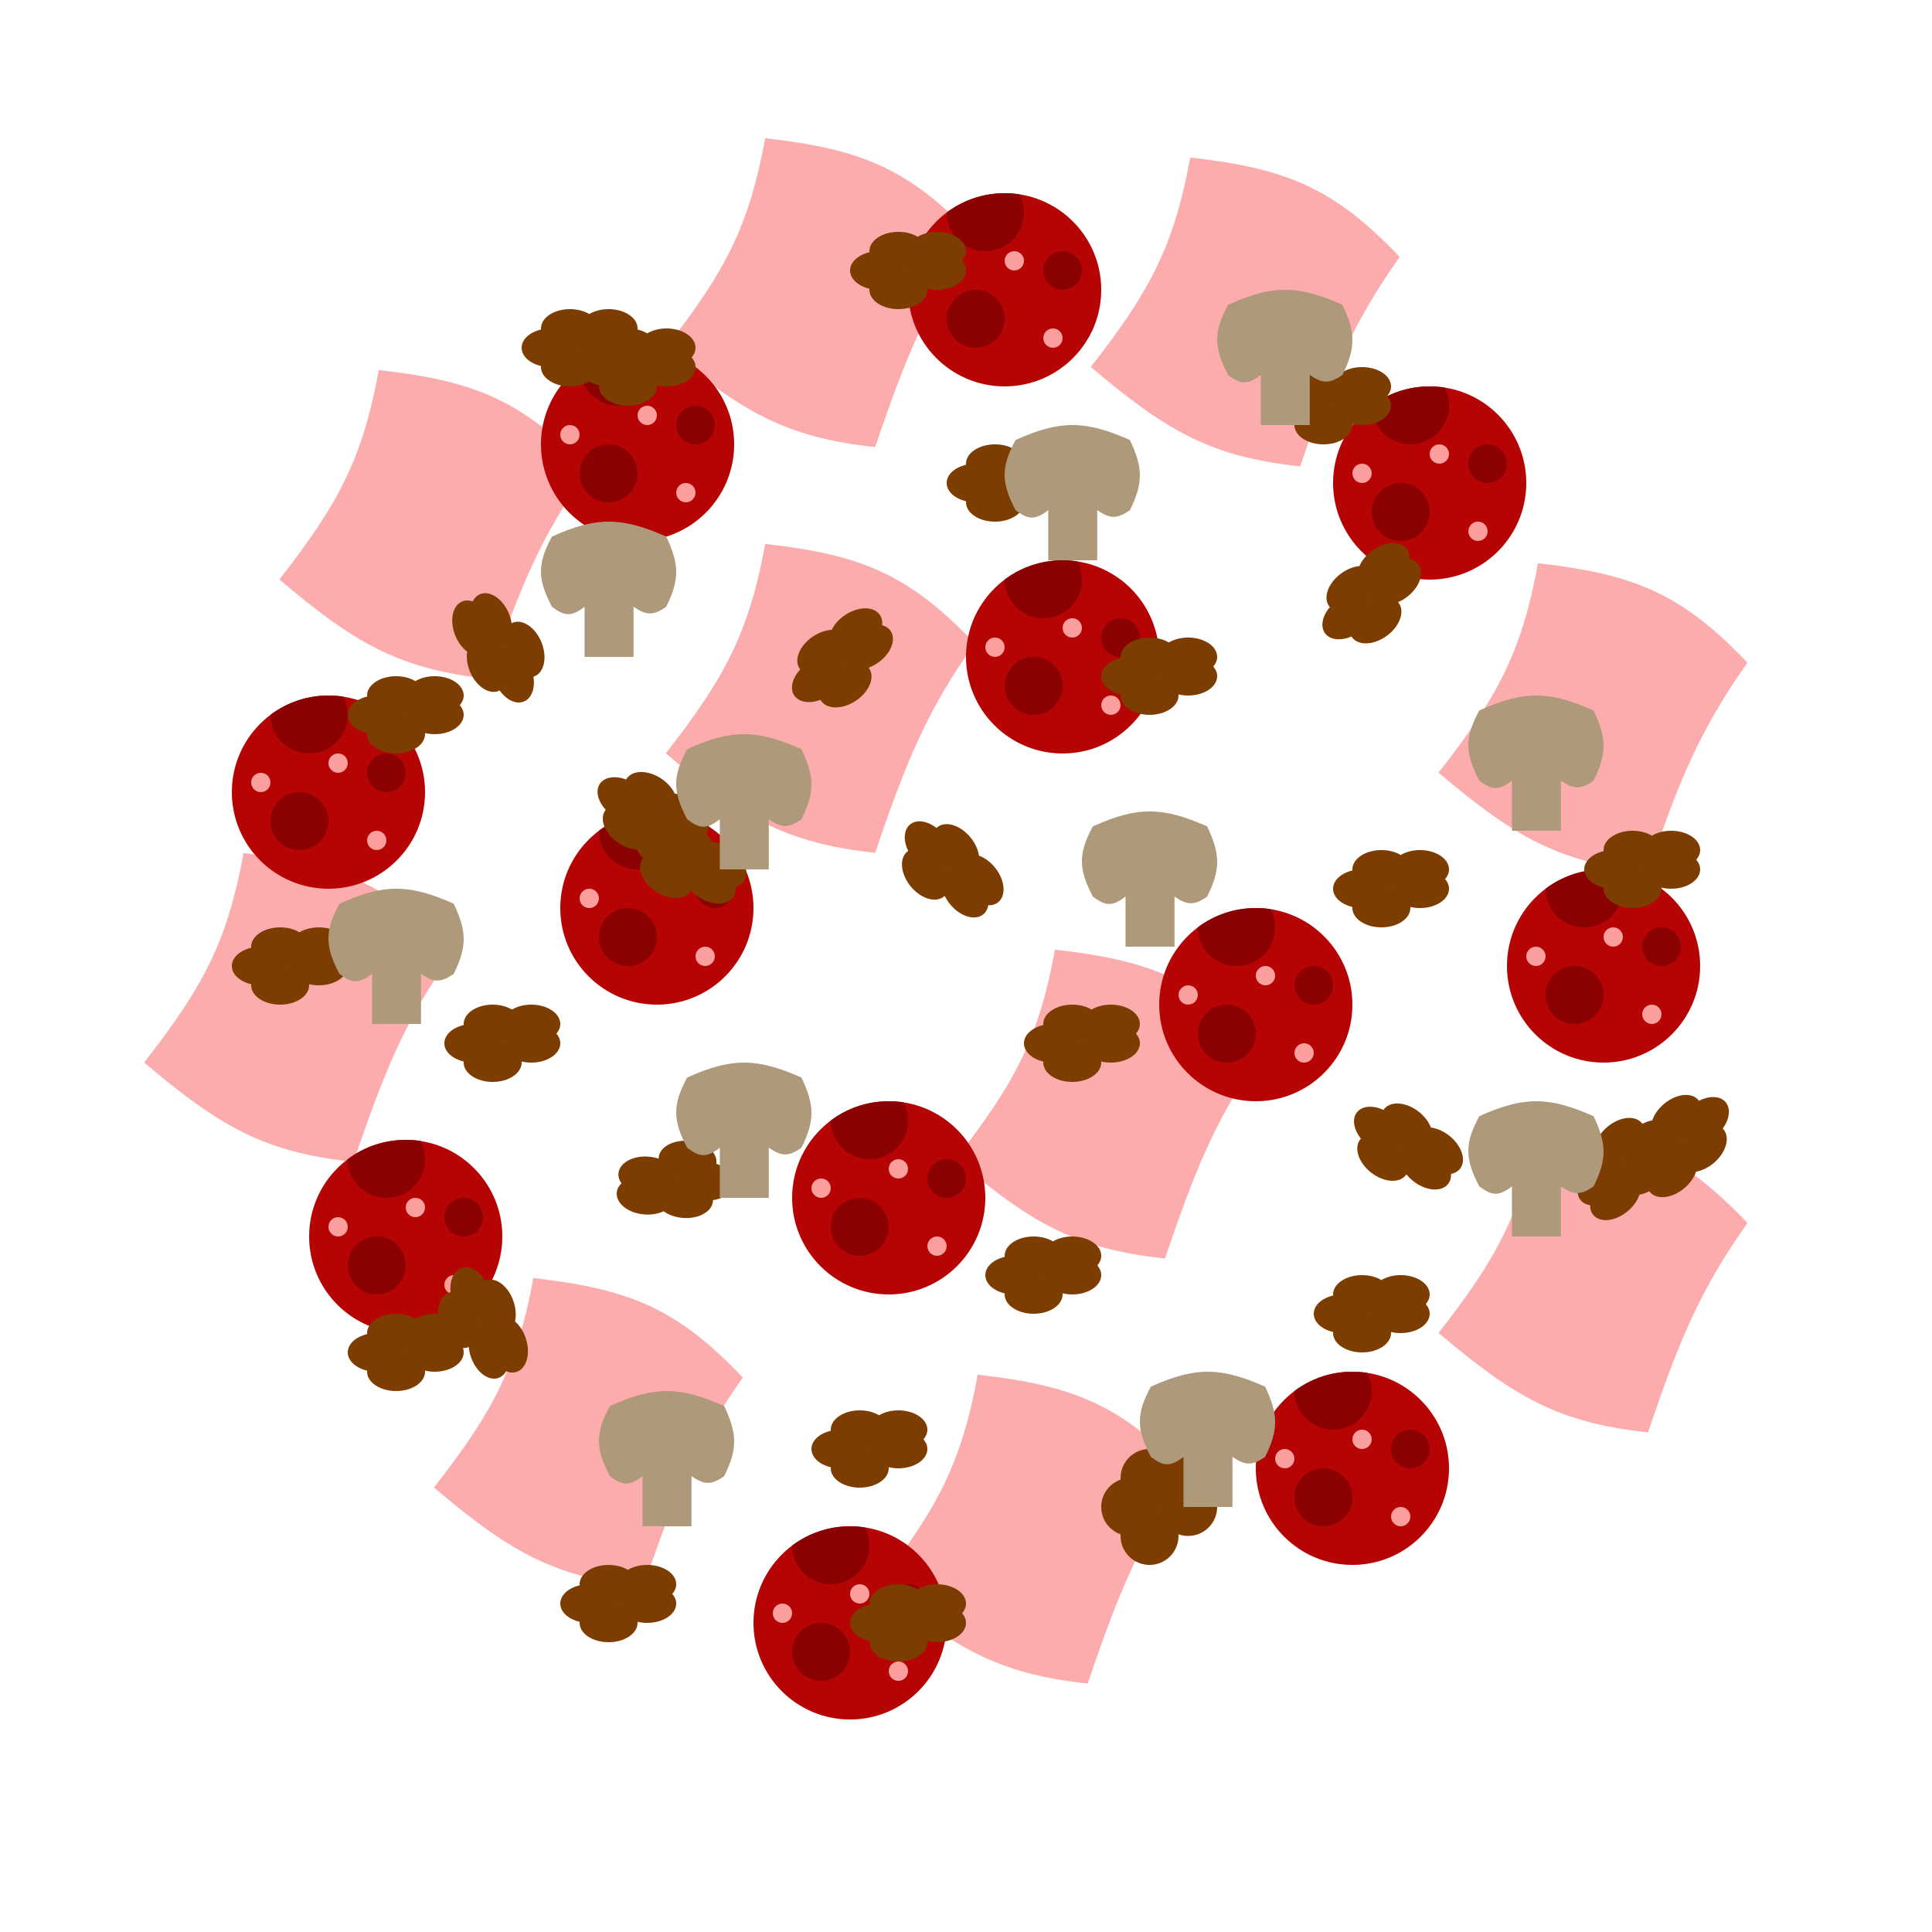 <svg
  width="100"
  height="100"
  viewBox="0 0 100 100"
  fill="none"
  xmlns="http://www.w3.org/2000/svg"
>
  <g id="pizza">
    <g id="ham">
      <path
        id="Rectangle 11"
        d="M19.607 19.153C24.606 19.72 27.045 20.725 30.448 24.3C27.996 27.781 26.951 30.272 25.3 35.14C20.637 34.645 18.333 33.275 14.46 29.993C17.546 26.053 18.768 23.706 19.607 19.153Z"
        fill="#FCACAC"
      />
      <path
        id="Rectangle 12"
        d="M12.607 44.153C17.606 44.72 20.045 45.725 23.448 49.3C20.996 52.781 19.951 55.272 18.3 60.14C13.637 59.645 11.333 58.275 7.46 54.993C10.546 51.053 11.768 48.706 12.607 44.153Z"
        fill="#FCACAC"
      />
      <path
        id="Rectangle 13"
        d="M27.607 66.153C32.606 66.72 35.045 67.725 38.448 71.3C35.996 74.781 34.951 77.272 33.301 82.14C28.638 81.645 26.333 80.275 22.46 76.993C25.546 73.053 26.769 70.706 27.607 66.153Z"
        fill="#FCACAC"
      />
      <path
        id="Rectangle 14"
        d="M50.607 71.153C55.606 71.72 58.045 72.725 61.447 76.3C58.996 79.781 57.951 82.272 56.3 87.14C51.637 86.645 49.333 85.275 45.46 81.993C48.546 78.053 49.769 75.706 50.607 71.153Z"
        fill="#FCACAC"
      />
      <path
        id="Rectangle 15"
        d="M79.607 58.153C84.606 58.72 87.045 59.725 90.447 63.3C87.996 66.781 86.951 69.272 85.3 74.14C80.637 73.645 78.333 72.275 74.46 68.993C77.546 65.053 78.769 62.706 79.607 58.153Z"
        fill="#FCACAC"
      />
      <path
        id="Rectangle 19"
        d="M54.607 49.153C59.606 49.72 62.045 50.725 65.447 54.3C62.996 57.781 61.951 60.272 60.3 65.14C55.637 64.645 53.333 63.275 49.46 59.993C52.546 56.053 53.769 53.706 54.607 49.153Z"
        fill="#FCACAC"
      />
      <path
        id="Rectangle 18"
        d="M61.607 8.153C66.606 8.72 69.045 9.725 72.447 13.3C69.996 16.781 68.951 19.272 67.3 24.14C62.637 23.645 60.333 22.275 56.46 18.993C59.546 15.053 60.769 12.706 61.607 8.153Z"
        fill="#FCACAC"
      />
      <path
        id="Rectangle 16"
        d="M39.607 28.153C44.606 28.72 47.045 29.725 50.447 33.3C47.996 36.781 46.951 39.272 45.3 44.14C40.637 43.645 38.333 42.275 34.46 38.993C37.546 35.053 38.769 32.706 39.607 28.153Z"
        fill="#FCACAC"
      />
      <path
        id="Rectangle 20"
        d="M39.607 7.153C44.606 7.72 47.045 8.725 50.447 12.3C47.996 15.781 46.951 18.272 45.3 23.14C40.637 22.645 38.333 21.275 34.46 17.993C37.546 14.053 38.769 11.706 39.607 7.153Z"
        fill="#FCACAC"
      />
      <path
        id="Rectangle 17"
        d="M79.607 29.153C84.606 29.72 87.045 30.725 90.447 34.3C87.996 37.781 86.951 40.272 85.3 45.14C80.637 44.645 78.333 43.275 74.46 39.993C77.546 36.053 78.769 33.706 79.607 29.153Z"
        fill="#FCACAC"
      />
    </g>
    <g id="pepperonis">
      <g id="pepperoni">
        <circle id="Ellipse 9" cx="33" cy="23" r="5" fill="#B60404" />
        <path
          id="Intersect"
          d="M32 21C33.105 21 34 20.105 34 19C34 18.66 33.915 18.339 33.765 18.058C33.515 18.02 33.26 18 33 18C31.874 18 30.836 18.372 30 19C30 19 30 19 30 19C30 20.104 30.895 21 32 21Z"
          fill="#8B0000"
        />
        <circle id="Ellipse 12" cx="31.5" cy="24.5" r="1.5" fill="#8B0000" />
        <circle id="Ellipse 13" cx="36" cy="22" r="1" fill="#8B0000" />
        <circle id="Ellipse 14" cx="35.5" cy="25.5" r="0.5" fill="#FB9E9E" />
        <circle id="Ellipse 16" cx="29.5" cy="22.5" r="0.5" fill="#FB9E9E" />
        <circle id="Ellipse 15" cx="33.5" cy="21.5" r="0.5" fill="#FB9E9E" />
      </g>
      <g id="pepperoni_2">
        <circle id="Ellipse 9_2" cx="52" cy="15" r="5" fill="#B60404" />
        <path
          id="Intersect_2"
          d="M51 13C52.105 13 53 12.105 53 11C53 10.659 52.915 10.339 52.765 10.058C52.515 10.02 52.26 10 52 10C50.874 10 49.836 10.372 49 11C49 11 49 10.999 49 11C49 12.104 49.895 13 51 13Z"
          fill="#8B0000"
        />
        <circle id="Ellipse 12_2" cx="50.5" cy="16.5" r="1.5" fill="#8B0000" />
        <circle id="Ellipse 13_2" cx="55" cy="14" r="1" fill="#8B0000" />
        <circle id="Ellipse 14_2" cx="54.5" cy="17.5" r="0.5" fill="#FB9E9E" />
        <circle id="Ellipse 16_2" cx="48.5" cy="14.5" r="0.5" fill="#FB9E9E" />
        <circle id="Ellipse 15_2" cx="52.5" cy="13.5" r="0.5" fill="#FB9E9E" />
      </g>
      <g id="pepperoni_3">
        <circle id="Ellipse 9_3" cx="74" cy="25" r="5" fill="#B60404" />
        <path
          id="Intersect_3"
          d="M73 23C74.105 23 75 22.105 75 21C75 20.66 74.915 20.339 74.765 20.058C74.515 20.02 74.26 20 74 20C72.874 20 71.836 20.372 71 21C71 21 71 21 71 21C71 22.104 71.895 23 73 23Z"
          fill="#8B0000"
        />
        <circle id="Ellipse 12_3" cx="72.5" cy="26.5" r="1.5" fill="#8B0000" />
        <circle id="Ellipse 13_3" cx="77" cy="24" r="1" fill="#8B0000" />
        <circle id="Ellipse 14_3" cx="76.5" cy="27.5" r="0.5" fill="#FB9E9E" />
        <circle id="Ellipse 16_3" cx="70.5" cy="24.5" r="0.5" fill="#FB9E9E" />
        <circle id="Ellipse 15_3" cx="74.5" cy="23.5" r="0.5" fill="#FB9E9E" />
      </g>
      <g id="pepperoni_4">
        <circle id="Ellipse 9_4" cx="83" cy="50" r="5" fill="#B60404" />
        <path
          id="Intersect_4"
          d="M82 48C83.105 48 84 47.105 84 46C84 45.66 83.915 45.339 83.765 45.058C83.515 45.02 83.26 45 83 45C81.874 45 80.836 45.372 80 46C80 46 80 45.999 80 46C80 47.104 80.895 48 82 48Z"
          fill="#8B0000"
        />
        <circle id="Ellipse 12_4" cx="81.5" cy="51.5" r="1.5" fill="#8B0000" />
        <circle id="Ellipse 13_4" cx="86" cy="49" r="1" fill="#8B0000" />
        <circle id="Ellipse 14_4" cx="85.5" cy="52.5" r="0.5" fill="#FB9E9E" />
        <circle id="Ellipse 16_4" cx="79.5" cy="49.5" r="0.5" fill="#FB9E9E" />
        <circle id="Ellipse 15_4" cx="83.5" cy="48.5" r="0.5" fill="#FB9E9E" />
      </g>
      <g id="pepperoni_5">
        <circle id="Ellipse 9_5" cx="70" cy="76" r="5" fill="#B60404" />
        <path
          id="Intersect_5"
          d="M69 74C70.105 74 71 73.105 71 72C71 71.659 70.915 71.339 70.765 71.058C70.515 71.02 70.26 71 70 71C68.874 71 67.836 71.372 67 72C67 72 67 71.999 67 72C67 73.104 67.895 74 69 74Z"
          fill="#8B0000"
        />
        <circle id="Ellipse 12_5" cx="68.5" cy="77.5" r="1.5" fill="#8B0000" />
        <circle id="Ellipse 13_5" cx="73" cy="75" r="1" fill="#8B0000" />
        <circle id="Ellipse 14_5" cx="72.5" cy="78.5" r="0.5" fill="#FB9E9E" />
        <circle id="Ellipse 16_5" cx="66.5" cy="75.5" r="0.5" fill="#FB9E9E" />
        <circle id="Ellipse 15_5" cx="70.5" cy="74.5" r="0.5" fill="#FB9E9E" />
      </g>
      <g id="pepperoni_6">
        <circle id="Ellipse 9_6" cx="44" cy="84" r="5" fill="#B60404" />
        <path
          id="Intersect_6"
          d="M43 82C44.105 82 45 81.105 45 80C45 79.659 44.915 79.339 44.765 79.058C44.515 79.02 44.26 79 44 79C42.874 79 41.836 79.372 41 80C41 80 41 79.999 41 80C41 81.104 41.895 82 43 82Z"
          fill="#8B0000"
        />
        <circle id="Ellipse 12_6" cx="42.5" cy="85.5" r="1.5" fill="#8B0000" />
        <circle id="Ellipse 13_6" cx="47" cy="83" r="1" fill="#8B0000" />
        <circle id="Ellipse 14_6" cx="46.5" cy="86.5" r="0.5" fill="#FB9E9E" />
        <circle id="Ellipse 16_6" cx="40.5" cy="83.5" r="0.5" fill="#FB9E9E" />
        <circle id="Ellipse 15_6" cx="44.5" cy="82.5" r="0.5" fill="#FB9E9E" />
      </g>
      <g id="pepperoni_7">
        <circle id="Ellipse 9_7" cx="21" cy="64" r="5" fill="#B60404" />
        <path
          id="Intersect_7"
          d="M20 62C21.105 62 22 61.105 22 60C22 59.66 21.915 59.339 21.765 59.058C21.515 59.02 21.26 59 21 59C19.874 59 18.836 59.372 18 60C18 60 18 59.999 18 60C18 61.104 18.895 62 20 62Z"
          fill="#8B0000"
        />
        <circle id="Ellipse 12_7" cx="19.5" cy="65.5" r="1.5" fill="#8B0000" />
        <circle id="Ellipse 13_7" cx="24" cy="63" r="1" fill="#8B0000" />
        <circle id="Ellipse 14_7" cx="23.5" cy="66.5" r="0.5" fill="#FB9E9E" />
        <circle id="Ellipse 16_7" cx="17.5" cy="63.5" r="0.5" fill="#FB9E9E" />
        <circle id="Ellipse 15_7" cx="21.5" cy="62.5" r="0.5" fill="#FB9E9E" />
      </g>
      <g id="pepperoni_8">
        <circle id="Ellipse 9_8" cx="17" cy="41" r="5" fill="#B60404" />
        <path
          id="Intersect_8"
          d="M16 39C17.105 39 18 38.105 18 37C18 36.66 17.915 36.339 17.765 36.058C17.515 36.02 17.26 36 17 36C15.874 36 14.836 36.372 14 37C14 37 14 36.999 14 37C14 38.104 14.895 39 16 39Z"
          fill="#8B0000"
        />
        <circle id="Ellipse 12_8" cx="15.5" cy="42.5" r="1.5" fill="#8B0000" />
        <circle id="Ellipse 13_8" cx="20" cy="40" r="1" fill="#8B0000" />
        <circle id="Ellipse 14_8" cx="19.5" cy="43.5" r="0.5" fill="#FB9E9E" />
        <circle id="Ellipse 16_8" cx="13.5" cy="40.5" r="0.5" fill="#FB9E9E" />
        <circle id="Ellipse 15_8" cx="17.5" cy="39.5" r="0.5" fill="#FB9E9E" />
      </g>
      <g id="pepperoni_9">
        <circle id="Ellipse 9_9" cx="55" cy="34" r="5" fill="#B60404" />
        <path
          id="Intersect_9"
          d="M54 32C55.105 32 56 31.105 56 30C56 29.66 55.915 29.339 55.765 29.058C55.515 29.02 55.26 29 55 29C53.874 29 52.836 29.372 52 30C52 30 52 30 52 30C52 31.104 52.895 32 54 32Z"
          fill="#8B0000"
        />
        <circle id="Ellipse 12_9" cx="53.5" cy="35.5" r="1.5" fill="#8B0000" />
        <circle id="Ellipse 13_9" cx="58" cy="33" r="1" fill="#8B0000" />
        <circle id="Ellipse 14_9" cx="57.5" cy="36.5" r="0.5" fill="#FB9E9E" />
        <circle id="Ellipse 16_9" cx="51.5" cy="33.5" r="0.5" fill="#FB9E9E" />
        <circle id="Ellipse 15_9" cx="55.5" cy="32.5" r="0.5" fill="#FB9E9E" />
      </g>
      <g id="pepperoni_10">
        <circle id="Ellipse 9_10" cx="34" cy="47" r="5" fill="#B60404" />
        <path
          id="Intersect_10"
          d="M33 45C34.105 45 35 44.105 35 43C35 42.66 34.915 42.339 34.765 42.058C34.515 42.02 34.26 42 34 42C32.874 42 31.836 42.372 31 43C31 43 31 42.999 31 43C31 44.104 31.895 45 33 45Z"
          fill="#8B0000"
        />
        <circle id="Ellipse 12_10" cx="32.5" cy="48.5" r="1.5" fill="#8B0000" />
        <circle id="Ellipse 13_10" cx="37" cy="46" r="1" fill="#8B0000" />
        <circle id="Ellipse 14_10" cx="36.5" cy="49.5" r="0.5" fill="#FB9E9E" />
        <circle id="Ellipse 16_10" cx="30.5" cy="46.5" r="0.5" fill="#FB9E9E" />
        <circle id="Ellipse 15_10" cx="34.5" cy="45.5" r="0.5" fill="#FB9E9E" />
      </g>
      <g id="pepperoni_11">
        <circle id="Ellipse 9_11" cx="46" cy="62" r="5" fill="#B60404" />
        <path
          id="Intersect_11"
          d="M45 60C46.105 60 47 59.105 47 58C47 57.66 46.915 57.339 46.765 57.058C46.515 57.02 46.26 57 46 57C44.874 57 43.836 57.372 43 58C43 58 43 57.999 43 58C43 59.104 43.895 60 45 60Z"
          fill="#8B0000"
        />
        <circle id="Ellipse 12_11" cx="44.5" cy="63.5" r="1.5" fill="#8B0000" />
        <circle id="Ellipse 13_11" cx="49" cy="61" r="1" fill="#8B0000" />
        <circle id="Ellipse 14_11" cx="48.5" cy="64.5" r="0.5" fill="#FB9E9E" />
        <circle id="Ellipse 16_11" cx="42.5" cy="61.5" r="0.5" fill="#FB9E9E" />
        <circle id="Ellipse 15_11" cx="46.5" cy="60.5" r="0.5" fill="#FB9E9E" />
      </g>
      <g id="pepperoni_12">
        <circle id="Ellipse 9_12" cx="65" cy="52" r="5" fill="#B60404" />
        <path
          id="Intersect_12"
          d="M64 50C65.105 50 66 49.105 66 48C66 47.66 65.915 47.339 65.765 47.058C65.515 47.02 65.26 47 65 47C63.874 47 62.836 47.372 62 48C62 48 62 47.999 62 48C62 49.104 62.895 50 64 50Z"
          fill="#8B0000"
        />
        <circle id="Ellipse 12_12" cx="63.5" cy="53.5" r="1.5" fill="#8B0000" />
        <circle id="Ellipse 13_12" cx="68" cy="51" r="1" fill="#8B0000" />
        <circle id="Ellipse 14_12" cx="67.5" cy="54.5" r="0.5" fill="#FB9E9E" />
        <circle id="Ellipse 16_12" cx="61.5" cy="51.5" r="0.5" fill="#FB9E9E" />
        <circle id="Ellipse 15_12" cx="65.5" cy="50.5" r="0.5" fill="#FB9E9E" />
      </g>
    </g>
    <g id="sausage">
      <path
        id="Union"
        fill-rule="evenodd"
        clip-rule="evenodd"
        d="M28.002 18.944C28.001 18.962 28 18.981 28 19C28 19.552 28.672 20 29.5 20C30.328 20 31 19.552 31 19C31 18.981 30.999 18.962 30.998 18.942C31.155 18.98 31.324 19 31.5 19C32.328 19 33 18.552 33 18C33 17.818 32.927 17.647 32.799 17.5C32.927 17.353 33 17.182 33 17C33 16.448 32.328 16 31.5 16C31.116 16 30.765 16.096 30.5 16.255C30.235 16.096 29.884 16 29.5 16C28.672 16 28 16.448 28 17C28 17.019 28.001 17.038 28.002 17.056C27.419 17.193 27 17.564 27 18C27 18.436 27.419 18.807 28.002 18.944ZM29.998 17.944C29.999 17.962 30 17.981 30 18C30 18.019 29.999 18.038 29.998 18.056L30.002 18.058C30.001 18.038 30 18.019 30 18C30 17.981 30.001 17.962 30.002 17.942L29.998 17.944Z"
        fill="#7D3C00"
      />
      <path
        id="Union_2"
        fill-rule="evenodd"
        clip-rule="evenodd"
        d="M31.352 41.912C31.34 41.927 31.329 41.942 31.319 41.958C31.01 42.416 31.316 43.162 32.003 43.625C32.69 44.089 33.497 44.093 33.806 43.635C33.817 43.619 33.827 43.603 33.836 43.586C33.945 43.705 34.074 43.816 34.22 43.914C34.907 44.378 35.714 44.382 36.023 43.924C36.125 43.773 36.16 43.591 36.136 43.397C36.324 43.347 36.48 43.246 36.582 43.095C36.891 42.637 36.585 41.891 35.898 41.427C35.579 41.212 35.235 41.096 34.926 41.079C34.795 40.8 34.558 40.524 34.24 40.309C33.553 39.846 32.746 39.842 32.437 40.299C32.426 40.315 32.416 40.331 32.407 40.347C31.847 40.135 31.293 40.208 31.049 40.569C30.805 40.931 30.945 41.472 31.352 41.912ZM33.566 42.199C33.556 42.215 33.547 42.231 33.536 42.247C33.525 42.263 33.514 42.278 33.502 42.292L33.506 42.296C33.515 42.279 33.525 42.263 33.536 42.247C33.547 42.231 33.558 42.215 33.57 42.2L33.566 42.199Z"
        fill="#7D3C00"
      />
      <path
        id="Union_3"
        fill-rule="evenodd"
        clip-rule="evenodd"
        d="M87.94 56.979C87.929 56.964 87.917 56.949 87.905 56.934C87.546 56.515 86.745 56.611 86.115 57.149C85.485 57.687 85.266 58.464 85.625 58.884C85.637 58.898 85.65 58.913 85.664 58.926C85.52 59 85.379 59.094 85.245 59.209C84.615 59.747 84.395 60.524 84.754 60.944C84.873 61.082 85.039 61.164 85.232 61.193C85.23 61.388 85.286 61.565 85.404 61.704C85.763 62.123 86.564 62.027 87.194 61.489C87.486 61.239 87.69 60.938 87.789 60.646C88.093 60.593 88.422 60.439 88.714 60.189C89.344 59.651 89.564 58.874 89.205 58.455C89.192 58.44 89.18 58.426 89.166 58.413C89.521 57.93 89.598 57.376 89.315 57.045C89.031 56.713 88.472 56.703 87.94 56.979ZM87.073 59.035C87.06 59.022 87.047 59.008 87.035 58.994C87.022 58.98 87.011 58.965 87 58.95L86.995 58.952C87.009 58.965 87.022 58.979 87.035 58.994C87.047 59.009 87.059 59.024 87.07 59.039L87.073 59.035Z"
        fill="#7D3C00"
      />
      <path
        id="Union_4"
        fill-rule="evenodd"
        clip-rule="evenodd"
        d="M19.002 37.944C19.001 37.962 19 37.981 19 38C19 38.552 19.672 39 20.5 39C21.328 39 22 38.552 22 38C22 37.981 21.999 37.962 21.998 37.943C22.155 37.98 22.324 38 22.5 38C23.328 38 24 37.552 24 37C24 36.818 23.927 36.647 23.799 36.5C23.927 36.353 24 36.182 24 36C24 35.448 23.328 35 22.5 35C22.116 35 21.765 35.096 21.5 35.255C21.235 35.096 20.884 35 20.5 35C19.672 35 19 35.448 19 36C19 36.019 19.001 36.038 19.002 36.056C18.419 36.193 18 36.564 18 37C18 37.436 18.419 37.807 19.002 37.944ZM20.998 36.944C20.999 36.962 21 36.981 21 37C21 37.019 20.999 37.038 20.998 37.056L21.002 37.057C21.001 37.038 21 37.019 21 37C21 36.981 21.001 36.962 21.002 36.943L20.998 36.944Z"
        fill="#7D3C00"
      />
      <path
        id="Union_5"
        fill-rule="evenodd"
        clip-rule="evenodd"
        d="M24.002 54.944C24.001 54.962 24 54.981 24 55C24 55.552 24.672 56 25.5 56C26.328 56 27 55.552 27 55C27 54.981 26.999 54.962 26.998 54.943C27.155 54.98 27.324 55 27.5 55C28.328 55 29 54.552 29 54C29 53.818 28.927 53.647 28.799 53.5C28.927 53.353 29 53.182 29 53C29 52.448 28.328 52 27.5 52C27.116 52 26.765 52.096 26.5 52.255C26.235 52.096 25.884 52 25.5 52C24.672 52 24 52.448 24 53C24 53.019 24.001 53.038 24.002 53.056C23.419 53.193 23 53.564 23 54C23 54.436 23.419 54.807 24.002 54.944ZM25.998 53.944C25.999 53.962 26 53.981 26 54C26 54.019 25.999 54.038 25.998 54.056L26.002 54.057C26.001 54.038 26 54.019 26 54C26 53.981 26.001 53.962 26.002 53.943L25.998 53.944Z"
        fill="#7D3C00"
      />
      <path
        id="Union_6"
        fill-rule="evenodd"
        clip-rule="evenodd"
        d="M42.468 36.223C42.477 36.239 42.487 36.255 42.497 36.271C42.804 36.73 43.611 36.73 44.3 36.27C44.989 35.81 45.299 35.065 44.992 34.606C44.982 34.59 44.971 34.574 44.959 34.559C45.11 34.503 45.262 34.426 45.408 34.328C46.097 33.868 46.407 33.123 46.101 32.663C46 32.512 45.844 32.41 45.656 32.359C45.681 32.166 45.647 31.983 45.545 31.832C45.239 31.372 44.432 31.373 43.743 31.833C43.423 32.046 43.185 32.321 43.052 32.6C42.744 32.615 42.399 32.73 42.079 32.943C41.39 33.403 41.08 34.148 41.387 34.608C41.397 34.623 41.408 34.639 41.42 34.653C41.011 35.091 40.868 35.632 41.11 35.995C41.352 36.357 41.907 36.433 42.468 36.223ZM43.572 34.283C43.584 34.298 43.595 34.313 43.606 34.329C43.616 34.345 43.626 34.361 43.635 34.377L43.639 34.376C43.628 34.361 43.616 34.345 43.606 34.329C43.595 34.313 43.585 34.297 43.576 34.28L43.572 34.283Z"
        fill="#7D3C00"
      />
      <path
        id="Union_7"
        fill-rule="evenodd"
        clip-rule="evenodd"
        d="M37.074 60.238C37.077 60.22 37.08 60.201 37.081 60.182C37.13 59.632 36.501 59.126 35.676 59.053C34.851 58.979 34.142 59.365 34.093 59.915C34.091 59.934 34.09 59.953 34.09 59.972C33.937 59.921 33.771 59.886 33.595 59.87C32.77 59.796 32.061 60.182 32.012 60.733C31.996 60.914 32.053 61.091 32.167 61.248C32.027 61.384 31.939 61.547 31.923 61.729C31.874 62.279 32.503 62.785 33.328 62.858C33.71 62.893 34.068 62.828 34.346 62.694C34.597 62.875 34.937 63.002 35.32 63.037C36.145 63.11 36.854 62.724 36.903 62.174C36.905 62.155 36.906 62.137 36.906 62.118C37.499 62.034 37.949 61.702 37.988 61.267C38.027 60.833 37.643 60.426 37.074 60.238ZM34.997 61.056C34.997 61.038 34.998 61.019 35 61C35.002 60.981 35.004 60.962 35.007 60.944L35.003 60.943C35.003 60.962 35.002 60.981 35 61C34.998 61.019 34.996 61.038 34.992 61.057L34.997 61.056Z"
        fill="#7D3C00"
      />
      <path
        id="Union_8"
        fill-rule="evenodd"
        clip-rule="evenodd"
        d="M52.002 66.944C52.001 66.962 52 66.981 52 67C52 67.552 52.672 68 53.5 68C54.328 68 55 67.552 55 67C55 66.981 54.999 66.962 54.998 66.942C55.155 66.98 55.324 67 55.5 67C56.328 67 57 66.552 57 66C57 65.818 56.927 65.647 56.799 65.5C56.927 65.353 57 65.182 57 65C57 64.448 56.328 64 55.5 64C55.116 64 54.765 64.096 54.5 64.255C54.235 64.096 53.884 64 53.5 64C52.672 64 52 64.448 52 65C52 65.019 52.001 65.038 52.002 65.056C51.419 65.193 51 65.564 51 66C51 66.436 51.419 66.807 52.002 66.944ZM53.998 65.944C53.999 65.962 54 65.981 54 66C54 66.019 53.999 66.038 53.998 66.056L54.002 66.058C54.001 66.038 54 66.019 54 66C54 65.981 54.001 65.962 54.002 65.942L53.998 65.944Z"
        fill="#7D3C00"
      />
      <path
        id="Union_9"
        fill-rule="evenodd"
        clip-rule="evenodd"
        d="M13.002 50.944C13.001 50.962 13 50.981 13 51C13 51.552 13.672 52 14.5 52C15.328 52 16 51.552 16 51C16 50.981 15.999 50.962 15.998 50.943C16.155 50.98 16.324 51 16.5 51C17.328 51 18 50.552 18 50C18 49.818 17.927 49.647 17.799 49.5C17.927 49.353 18 49.182 18 49C18 48.448 17.328 48 16.5 48C16.116 48 15.765 48.096 15.5 48.255C15.235 48.096 14.884 48 14.5 48C13.672 48 13 48.448 13 49C13 49.019 13.001 49.038 13.002 49.056C12.418 49.193 12 49.564 12 50C12 50.436 12.418 50.807 13.002 50.944ZM14.998 49.944C14.999 49.962 15 49.981 15 50C15 50.019 14.999 50.038 14.998 50.056L15.002 50.057C15.001 50.038 15 50.019 15 50C15 49.981 15.001 49.962 15.002 49.943L14.998 49.944Z"
        fill="#7D3C00"
      />
      <path
        id="Union_10"
        fill-rule="evenodd"
        clip-rule="evenodd"
        d="M19.002 70.944C19.001 70.962 19 70.981 19 71C19 71.552 19.672 72 20.5 72C21.328 72 22 71.552 22 71C22 70.981 21.999 70.962 21.998 70.942C22.155 70.98 22.324 71 22.5 71C23.328 71 24 70.552 24 70C24 69.818 23.927 69.647 23.799 69.5C23.927 69.353 24 69.182 24 69C24 68.448 23.328 68 22.5 68C22.116 68 21.765 68.096 21.5 68.255C21.235 68.096 20.884 68 20.5 68C19.672 68 19 68.448 19 69C19 69.019 19.001 69.038 19.002 69.056C18.419 69.193 18 69.564 18 70C18 70.436 18.419 70.807 19.002 70.944ZM20.998 69.944C20.999 69.962 21 69.981 21 70C21 70.019 20.999 70.038 20.998 70.056L21.002 70.058C21.001 70.038 21 70.019 21 70C21 69.981 21.001 69.962 21.002 69.942L20.998 69.944Z"
        fill="#7D3C00"
      />
      <path
        id="Union_11"
        fill-rule="evenodd"
        clip-rule="evenodd"
        d="M47.008 44.045C46.992 44.055 46.977 44.066 46.963 44.078C46.534 44.427 46.61 45.23 47.132 45.873C47.655 46.516 48.426 46.755 48.854 46.407C48.869 46.395 48.884 46.382 48.898 46.369C48.968 46.514 49.059 46.658 49.17 46.795C49.692 47.438 50.463 47.677 50.892 47.328C51.033 47.214 51.12 47.049 51.153 46.857C51.348 46.864 51.526 46.813 51.668 46.698C52.096 46.35 52.02 45.546 51.498 44.903C51.256 44.605 50.96 44.394 50.67 44.288C50.626 43.982 50.479 43.649 50.237 43.351C49.715 42.708 48.944 42.469 48.515 42.817C48.5 42.829 48.486 42.842 48.473 42.855C47.998 42.488 47.447 42.397 47.108 42.672C46.77 42.947 46.746 43.505 47.008 44.045ZM49.042 44.963C49.029 44.976 49.015 44.988 49 45C48.985 45.012 48.97 45.023 48.955 45.034L48.957 45.038C48.971 45.025 48.985 45.012 49 45C49.015 44.988 49.03 44.976 49.046 44.966L49.042 44.963Z"
        fill="#7D3C00"
      />
      <path
        id="Union_12"
        fill-rule="evenodd"
        clip-rule="evenodd"
        d="M54.002 54.944C54.001 54.962 54 54.981 54 55C54 55.552 54.672 56 55.5 56C56.328 56 57 55.552 57 55C57 54.981 56.999 54.962 56.998 54.943C57.155 54.98 57.324 55 57.5 55C58.328 55 59 54.552 59 54C59 53.818 58.927 53.647 58.799 53.5C58.927 53.353 59 53.182 59 53C59 52.448 58.328 52 57.5 52C57.116 52 56.765 52.096 56.5 52.255C56.235 52.096 55.884 52 55.5 52C54.672 52 54 52.448 54 53C54 53.019 54.001 53.038 54.002 53.056C53.419 53.193 53 53.564 53 54C53 54.436 53.419 54.807 54.002 54.944ZM55.998 53.944C55.999 53.962 56 53.981 56 54C56 54.019 55.999 54.038 55.998 54.056L56.002 54.057C56.001 54.038 56 54.019 56 54C56 53.981 56.001 53.962 56.002 53.943L55.998 53.944Z"
        fill="#7D3C00"
      />
      <path
        id="Union_13"
        fill-rule="evenodd"
        clip-rule="evenodd"
        d="M70.002 46.944C70.001 46.962 70 46.981 70 47C70 47.552 70.672 48 71.5 48C72.328 48 73 47.552 73 47C73 46.981 72.999 46.962 72.998 46.943C73.155 46.98 73.324 47 73.5 47C74.328 47 75 46.552 75 46C75 45.818 74.927 45.647 74.799 45.5C74.927 45.353 75 45.182 75 45C75 44.448 74.328 44 73.5 44C73.116 44 72.765 44.096 72.5 44.255C72.235 44.096 71.884 44 71.5 44C70.672 44 70 44.448 70 45C70 45.019 70.001 45.038 70.002 45.056C69.418 45.193 69 45.564 69 46C69 46.436 69.418 46.807 70.002 46.944ZM71.998 45.944C71.999 45.962 72 45.981 72 46C72 46.019 71.999 46.038 71.998 46.056L72.002 46.057C72.001 46.038 72 46.019 72 46C72 45.981 72.001 45.962 72.002 45.943L71.998 45.944Z"
        fill="#7D3C00"
      />
      <path
        id="Union_14"
        fill-rule="evenodd"
        clip-rule="evenodd"
        d="M83.002 45.944C83.001 45.962 83 45.981 83 46C83 46.552 83.672 47 84.5 47C85.328 47 86 46.552 86 46C86 45.981 85.999 45.962 85.998 45.943C86.155 45.98 86.324 46 86.5 46C87.328 46 88 45.552 88 45C88 44.818 87.927 44.647 87.799 44.5C87.927 44.353 88 44.182 88 44C88 43.448 87.328 43 86.5 43C86.116 43 85.765 43.096 85.5 43.255C85.235 43.096 84.884 43 84.5 43C83.672 43 83 43.448 83 44C83 44.019 83.001 44.038 83.002 44.056C82.418 44.193 82 44.564 82 45C82 45.436 82.418 45.807 83.002 45.944ZM84.998 44.944C84.999 44.962 85 44.981 85 45C85 45.019 84.999 45.038 84.998 45.056L85.002 45.057C85.001 45.038 85 45.019 85 45C85 44.981 85.001 44.962 85.002 44.943L84.998 44.944Z"
        fill="#7D3C00"
      />
      <path
        id="Union_15"
        fill-rule="evenodd"
        clip-rule="evenodd"
        d="M50.002 25.944C50.001 25.962 50 25.981 50 26C50 26.552 50.672 27 51.5 27C52.328 27 53 26.552 53 26C53 25.981 52.999 25.962 52.998 25.942C53.155 25.98 53.324 26 53.5 26C54.328 26 55 25.552 55 25C55 24.818 54.927 24.647 54.799 24.5C54.927 24.353 55 24.182 55 24C55 23.448 54.328 23 53.5 23C53.116 23 52.765 23.096 52.5 23.255C52.235 23.096 51.884 23 51.5 23C50.672 23 50 23.448 50 24C50 24.019 50.001 24.038 50.002 24.056C49.419 24.193 49 24.564 49 25C49 25.436 49.419 25.807 50.002 25.944ZM51.998 24.944C51.999 24.962 52 24.981 52 25C52 25.019 51.999 25.038 51.998 25.056L52.002 25.058C52.001 25.038 52 25.019 52 25C52 24.981 52.001 24.962 52.002 24.942L51.998 24.944Z"
        fill="#7D3C00"
      />
      <path
        id="Union_16"
        fill-rule="evenodd"
        clip-rule="evenodd"
        d="M58.002 35.944C58.001 35.962 58 35.981 58 36C58 36.552 58.672 37 59.5 37C60.328 37 61 36.552 61 36C61 35.981 60.999 35.962 60.998 35.943C61.155 35.98 61.324 36 61.5 36C62.328 36 63 35.552 63 35C63 34.818 62.927 34.647 62.799 34.5C62.927 34.353 63 34.182 63 34C63 33.448 62.328 33 61.5 33C61.116 33 60.765 33.096 60.5 33.255C60.235 33.096 59.884 33 59.5 33C58.672 33 58 33.448 58 34C58 34.019 58.001 34.038 58.002 34.056C57.419 34.193 57 34.564 57 35C57 35.436 57.419 35.807 58.002 35.944ZM59.998 34.944C59.999 34.962 60 34.981 60 35C60 35.019 59.999 35.038 59.998 35.056L60.002 35.057C60.001 35.038 60 35.019 60 35C60 34.981 60.001 34.962 60.002 34.943L59.998 34.944Z"
        fill="#7D3C00"
      />
      <path
        id="Union_17"
        fill-rule="evenodd"
        clip-rule="evenodd"
        d="M69.951 32.944C69.961 32.961 69.972 32.976 69.983 32.991C70.31 33.436 71.117 33.398 71.784 32.907C72.451 32.416 72.726 31.657 72.398 31.212C72.387 31.197 72.375 31.182 72.362 31.167C72.511 31.104 72.659 31.02 72.801 30.916C73.468 30.424 73.743 29.666 73.415 29.221C73.308 29.074 73.147 28.98 72.957 28.937C72.973 28.743 72.93 28.562 72.823 28.416C72.495 27.971 71.689 28.009 71.022 28.5C70.712 28.728 70.487 29.013 70.368 29.298C70.06 29.328 69.721 29.458 69.411 29.686C68.744 30.177 68.469 30.936 68.797 31.381C68.808 31.396 68.82 31.411 68.832 31.425C68.443 31.881 68.326 32.428 68.585 32.779C68.843 33.13 69.4 33.181 69.951 32.944ZM70.965 30.956C70.977 30.97 70.989 30.985 71 31C71.011 31.015 71.022 31.031 71.032 31.047L71.036 31.045C71.023 31.03 71.011 31.015 71 31C70.989 30.985 70.978 30.968 70.968 30.952L70.965 30.956Z"
        fill="#7D3C00"
      />
      <path
        id="Union_18"
        fill-rule="evenodd"
        clip-rule="evenodd"
        d="M67.002 21.944C67.001 21.962 67 21.981 67 22C67 22.552 67.672 23 68.5 23C69.328 23 70 22.552 70 22C70 21.981 69.999 21.962 69.998 21.942C70.155 21.98 70.324 22 70.5 22C71.328 22 72 21.552 72 21C72 20.818 71.927 20.647 71.799 20.5C71.927 20.353 72 20.182 72 20C72 19.448 71.328 19 70.5 19C70.116 19 69.765 19.096 69.5 19.255C69.235 19.096 68.884 19 68.5 19C67.672 19 67 19.448 67 20C67 20.019 67.001 20.038 67.002 20.056C66.418 20.193 66 20.564 66 21C66 21.436 66.418 21.807 67.002 21.944ZM68.998 20.944C68.999 20.962 69 20.981 69 21C69 21.019 68.999 21.038 68.998 21.056L69.002 21.058C69.001 21.038 69 21.019 69 21C69 20.981 69.001 20.962 69.002 20.942L68.998 20.944Z"
        fill="#7D3C00"
      />
      <path
        id="Union_19"
        fill-rule="evenodd"
        clip-rule="evenodd"
        d="M70.441 58.934C70.428 58.948 70.416 58.962 70.404 58.977C70.063 59.411 70.314 60.178 70.966 60.69C71.617 61.202 72.422 61.264 72.763 60.83C72.775 60.815 72.786 60.8 72.797 60.784C72.897 60.91 73.018 61.03 73.156 61.139C73.808 61.651 74.612 61.714 74.954 61.28C75.066 61.136 75.114 60.957 75.105 60.763C75.296 60.726 75.459 60.637 75.571 60.493C75.913 60.059 75.661 59.292 75.01 58.78C74.708 58.543 74.373 58.402 74.066 58.363C73.955 58.074 73.739 57.782 73.437 57.545C72.786 57.033 71.981 56.97 71.64 57.404C71.628 57.419 71.617 57.434 71.607 57.45C71.063 57.197 70.505 57.23 70.236 57.573C69.966 57.915 70.066 58.466 70.441 58.934ZM72.628 59.38C72.617 59.396 72.606 59.411 72.595 59.426C72.583 59.441 72.571 59.455 72.558 59.469L72.561 59.473C72.572 59.457 72.583 59.441 72.595 59.426C72.606 59.411 72.619 59.396 72.632 59.382L72.628 59.38Z"
        fill="#7D3C00"
      />
      <path
        id="Union_20"
        fill-rule="evenodd"
        clip-rule="evenodd"
        d="M69.002 68.944C69.001 68.962 69 68.981 69 69C69 69.552 69.672 70 70.5 70C71.328 70 72 69.552 72 69C72 68.981 71.999 68.962 71.998 68.942C72.155 68.98 72.324 69 72.5 69C73.328 69 74 68.552 74 68C74 67.818 73.927 67.647 73.799 67.5C73.927 67.353 74 67.182 74 67C74 66.448 73.328 66 72.5 66C72.116 66 71.765 66.096 71.5 66.255C71.235 66.096 70.884 66 70.5 66C69.672 66 69 66.448 69 67C69 67.019 69.001 67.038 69.002 67.056C68.418 67.193 68 67.564 68 68C68 68.436 68.418 68.807 69.002 68.944ZM70.998 67.944C70.999 67.962 71 67.981 71 68C71 68.019 70.999 68.038 70.998 68.056L71.002 68.058C71.001 68.038 71 68.019 71 68C71 67.981 71.001 67.962 71.002 67.942L70.998 67.944Z"
        fill="#7D3C00"
      />
      <path
        id="Union_21"
        fill-rule="evenodd"
        clip-rule="evenodd"
        d="M58.002 79.415C58.001 79.444 58 79.472 58 79.5C58 80.328 58.672 81 59.5 81C60.328 81 61 80.328 61 79.5C61 79.471 60.999 79.442 60.998 79.414C61.155 79.47 61.324 79.5 61.5 79.5C62.328 79.5 63 78.828 63 78C63 77.727 62.927 77.471 62.799 77.25C62.927 77.029 63 76.773 63 76.5C63 75.672 62.328 75 61.5 75C61.116 75 60.765 75.144 60.5 75.382C60.235 75.144 59.884 75 59.5 75C58.672 75 58 75.672 58 76.5C58 76.528 58.001 76.556 58.002 76.585C57.419 76.79 57 77.346 57 78C57 78.654 57.419 79.21 58.002 79.415ZM59.998 77.915C59.999 77.944 60 77.972 60 78C60 78.028 59.999 78.056 59.998 78.085L60.002 78.086C60.001 78.058 60 78.029 60 78C60 77.971 60.001 77.942 60.002 77.914L59.998 77.915Z"
        fill="#7D3C00"
      />
      <path
        id="Union_22"
        fill-rule="evenodd"
        clip-rule="evenodd"
        d="M45.002 84.944C45.001 84.962 45 84.981 45 85C45 85.552 45.672 86 46.5 86C47.328 86 48 85.552 48 85C48 84.981 47.999 84.962 47.998 84.942C48.155 84.98 48.324 85 48.5 85C49.328 85 50 84.552 50 84C50 83.818 49.927 83.647 49.799 83.5C49.927 83.353 50 83.182 50 83C50 82.448 49.328 82 48.5 82C48.116 82 47.765 82.096 47.5 82.255C47.235 82.096 46.884 82 46.5 82C45.672 82 45 82.448 45 83C45 83.019 45.001 83.038 45.002 83.056C44.419 83.193 44 83.564 44 84C44 84.436 44.419 84.807 45.002 84.944ZM46.998 83.944C46.999 83.962 47 83.981 47 84C47 84.019 46.999 84.038 46.998 84.056L47.002 84.058C47.001 84.038 47 84.019 47 84C47 83.981 47.001 83.962 47.002 83.942L46.998 83.944Z"
        fill="#7D3C00"
      />
      <path
        id="Union_23"
        fill-rule="evenodd"
        clip-rule="evenodd"
        d="M43.002 75.944C43.001 75.962 43 75.981 43 76C43 76.552 43.672 77 44.5 77C45.328 77 46 76.552 46 76C46 75.981 45.999 75.962 45.998 75.942C46.155 75.98 46.324 76 46.5 76C47.328 76 48 75.552 48 75C48 74.818 47.927 74.647 47.799 74.5C47.927 74.353 48 74.182 48 74C48 73.448 47.328 73 46.5 73C46.116 73 45.765 73.096 45.5 73.255C45.235 73.096 44.884 73 44.5 73C43.672 73 43 73.448 43 74C43 74.019 43.001 74.038 43.002 74.056C42.419 74.193 42 74.564 42 75C42 75.436 42.419 75.807 43.002 75.944ZM44.998 74.944C44.999 74.962 45 74.981 45 75C45 75.019 44.999 75.038 44.998 75.056L45.002 75.058C45.001 75.038 45 75.019 45 75C45 74.981 45.001 74.962 45.002 74.942L44.998 74.944Z"
        fill="#7D3C00"
      />
      <path
        id="Union_24"
        fill-rule="evenodd"
        clip-rule="evenodd"
        d="M30.002 83.944C30.001 83.962 30 83.981 30 84C30 84.552 30.672 85 31.5 85C32.328 85 33 84.552 33 84C33 83.981 32.999 83.962 32.998 83.942C33.155 83.98 33.324 84 33.5 84C34.328 84 35 83.552 35 83C35 82.818 34.927 82.647 34.799 82.5C34.927 82.353 35 82.182 35 82C35 81.448 34.328 81 33.5 81C33.116 81 32.765 81.096 32.5 81.255C32.235 81.096 31.884 81 31.5 81C30.672 81 30 81.448 30 82C30 82.019 30.001 82.038 30.002 82.056C29.419 82.193 29 82.564 29 83C29 83.436 29.419 83.807 30.002 83.944ZM31.998 82.944C31.999 82.962 32 82.981 32 83C32 83.019 31.999 83.038 31.998 83.056L32.002 83.058C32.001 83.038 32 83.019 32 83C32 82.981 32.001 82.962 32.002 82.942L31.998 82.944Z"
        fill="#7D3C00"
      />
      <path
        id="Union_25"
        fill-rule="evenodd"
        clip-rule="evenodd"
        d="M23.319 66.879C23.3 66.884 23.282 66.889 23.264 66.895C22.74 67.069 22.527 67.847 22.788 68.634C23.049 69.42 23.686 69.916 24.21 69.742C24.229 69.736 24.246 69.729 24.264 69.721C24.278 69.882 24.312 70.049 24.368 70.216C24.629 71.002 25.266 71.499 25.79 71.325C25.963 71.267 26.102 71.144 26.201 70.977C26.381 71.051 26.566 71.067 26.739 71.009C27.263 70.835 27.476 70.057 27.215 69.27C27.094 68.906 26.892 68.604 26.658 68.402C26.724 68.1 26.705 67.737 26.584 67.373C26.323 66.586 25.686 66.09 25.162 66.264C25.144 66.27 25.127 66.277 25.11 66.284C24.796 65.773 24.312 65.493 23.898 65.631C23.484 65.768 23.264 66.282 23.319 66.879ZM24.897 68.458C24.879 68.465 24.862 68.472 24.844 68.478C24.826 68.484 24.808 68.489 24.79 68.493L24.79 68.498C24.808 68.49 24.826 68.484 24.844 68.478C24.862 68.472 24.881 68.466 24.899 68.462L24.897 68.458Z"
        fill="#7D3C00"
      />
      <path
        id="Union_26"
        fill-rule="evenodd"
        clip-rule="evenodd"
        d="M45.002 14.944C45.001 14.962 45 14.981 45 15C45 15.552 45.672 16 46.5 16C47.328 16 48 15.552 48 15C48 14.981 47.999 14.961 47.998 14.943C48.155 14.98 48.324 15 48.5 15C49.328 15 50 14.552 50 14C50 13.818 49.927 13.647 49.799 13.5C49.927 13.353 50 13.182 50 13C50 12.448 49.328 12 48.5 12C48.116 12 47.765 12.096 47.5 12.255C47.235 12.096 46.884 12 46.5 12C45.672 12 45 12.448 45 13C45 13.019 45.001 13.038 45.002 13.056C44.419 13.193 44 13.564 44 14C44 14.436 44.419 14.807 45.002 14.944ZM46.998 13.944C46.999 13.962 47 13.981 47 14C47 14.019 46.999 14.038 46.998 14.056L47.002 14.057C47.001 14.039 47 14.019 47 14C47 13.981 47.001 13.961 47.002 13.943L46.998 13.944Z"
        fill="#7D3C00"
      />
      <path
        id="Union_27"
        fill-rule="evenodd"
        clip-rule="evenodd"
        d="M31.002 19.944C31.001 19.962 31 19.981 31 20C31 20.552 31.672 21 32.5 21C33.328 21 34 20.552 34 20C34 19.981 33.999 19.962 33.998 19.942C34.155 19.98 34.324 20 34.5 20C35.328 20 36 19.552 36 19C36 18.818 35.927 18.647 35.799 18.5C35.927 18.353 36 18.182 36 18C36 17.448 35.328 17 34.5 17C34.116 17 33.765 17.096 33.5 17.255C33.235 17.096 32.884 17 32.5 17C31.672 17 31 17.448 31 18C31 18.019 31.001 18.038 31.002 18.056C30.419 18.193 30 18.564 30 19C30 19.436 30.419 19.807 31.002 19.944ZM32.998 18.944C32.999 18.962 33 18.981 33 19C33 19.019 32.999 19.038 32.998 19.056L33.002 19.058C33.001 19.038 33 19.019 33 19C33 18.981 33.001 18.962 33.002 18.942L32.998 18.944Z"
        fill="#7D3C00"
      />
      <path
        id="Union_28"
        fill-rule="evenodd"
        clip-rule="evenodd"
        d="M33.28 44.419C33.269 44.433 33.257 44.448 33.247 44.464C32.938 44.922 33.244 45.669 33.931 46.132C34.618 46.595 35.425 46.599 35.734 46.141C35.745 46.125 35.755 46.109 35.764 46.092C35.873 46.211 36.002 46.322 36.148 46.421C36.835 46.884 37.642 46.889 37.951 46.431C38.053 46.28 38.088 46.097 38.065 45.904C38.252 45.853 38.409 45.752 38.51 45.602C38.819 45.144 38.513 44.397 37.826 43.934C37.507 43.719 37.163 43.603 36.855 43.586C36.723 43.306 36.486 43.03 36.168 42.816C35.481 42.352 34.674 42.348 34.365 42.806C34.354 42.822 34.345 42.838 34.335 42.854C33.775 42.641 33.221 42.714 32.977 43.076C32.733 43.437 32.873 43.979 33.28 44.419ZM35.494 44.705C35.484 44.721 35.475 44.738 35.464 44.753C35.453 44.769 35.442 44.784 35.431 44.799L35.434 44.802C35.443 44.786 35.453 44.769 35.464 44.753C35.475 44.737 35.486 44.722 35.498 44.707L35.494 44.705Z"
        fill="#7D3C00"
      />
      <path
        id="Union_29"
        fill-rule="evenodd"
        clip-rule="evenodd"
        d="M85.01 58.168C84.999 58.153 84.987 58.138 84.975 58.124C84.616 57.704 83.815 57.8 83.185 58.338C82.555 58.877 82.336 59.653 82.695 60.073C82.707 60.088 82.72 60.102 82.734 60.115C82.59 60.189 82.449 60.283 82.315 60.398C81.685 60.936 81.466 61.713 81.824 62.133C81.943 62.271 82.109 62.354 82.302 62.383C82.3 62.577 82.356 62.755 82.474 62.893C82.833 63.313 83.635 63.217 84.264 62.678C84.556 62.429 84.76 62.128 84.859 61.835C85.163 61.783 85.492 61.628 85.784 61.379C86.414 60.84 86.634 60.064 86.275 59.644C86.262 59.629 86.25 59.616 86.236 59.602C86.591 59.119 86.668 58.565 86.385 58.234C86.102 57.903 85.543 57.893 85.01 58.168ZM84.143 60.225C84.13 60.212 84.117 60.198 84.105 60.183C84.092 60.169 84.081 60.154 84.07 60.139L84.066 60.141C84.079 60.155 84.092 60.169 84.105 60.183C84.117 60.198 84.129 60.213 84.14 60.229L84.143 60.225Z"
        fill="#7D3C00"
      />
      <path
        id="Union_30"
        fill-rule="evenodd"
        clip-rule="evenodd"
        d="M27.611 35.027C27.629 35.021 27.647 35.015 27.664 35.008C28.176 34.8 28.337 34.009 28.025 33.242C27.712 32.474 27.044 32.021 26.533 32.23C26.515 32.237 26.497 32.245 26.48 32.253C26.456 32.094 26.411 31.93 26.344 31.766C26.032 30.999 25.364 30.546 24.852 30.754C24.683 30.823 24.553 30.955 24.465 31.129C24.28 31.066 24.095 31.063 23.926 31.131C23.415 31.34 23.253 32.131 23.566 32.898C23.711 33.254 23.932 33.542 24.179 33.728C24.132 34.033 24.175 34.394 24.32 34.75C24.633 35.517 25.3 35.971 25.812 35.762C25.829 35.755 25.847 35.747 25.863 35.739C26.21 36.228 26.712 36.476 27.115 36.311C27.519 36.147 27.705 35.619 27.611 35.027ZM25.933 33.556C25.949 33.548 25.966 33.54 25.984 33.533C26.001 33.526 26.019 33.519 26.037 33.514L26.036 33.509C26.019 33.517 26.002 33.526 25.984 33.533C25.966 33.54 25.948 33.547 25.93 33.552L25.933 33.556Z"
        fill="#7D3C00"
      />
    </g>
    <g id="shrooms">
      <path
        id="shroom"
        d="M34.483 27.774C32.201 26.767 30.905 26.717 28.567 27.774C27.8 29.192 27.823 29.987 28.567 31.406C29.174 31.857 29.53 31.975 30.257 31.406V34H32.792V31.406C33.453 31.863 33.822 31.871 34.483 31.406C35.189 29.988 35.156 29.192 34.483 27.774Z"
        fill="#AE9A7B"
      />
      <path
        id="shroom_2"
        d="M23.483 46.774C21.201 45.767 19.905 45.717 17.567 46.774C16.8 48.192 16.823 48.987 17.567 50.406C18.174 50.857 18.53 50.975 19.257 50.406V53H21.792V50.406C22.453 50.863 22.822 50.871 23.483 50.406C24.189 48.987 24.156 48.192 23.483 46.774Z"
        fill="#AE9A7B"
      />
      <path
        id="shroom_3"
        d="M82.483 36.774C80.201 35.767 78.905 35.717 76.567 36.774C75.8 38.192 75.823 38.987 76.567 40.406C77.174 40.857 77.53 40.975 78.257 40.406V43H80.792V40.406C81.453 40.863 81.822 40.871 82.483 40.406C83.189 38.987 83.156 38.192 82.483 36.774Z"
        fill="#AE9A7B"
      />
      <path
        id="shroom_4"
        d="M62.483 42.774C60.201 41.767 58.905 41.717 56.566 42.774C55.8 44.192 55.822 44.987 56.566 46.406C57.174 46.857 57.53 46.975 58.257 46.406V49H60.792V46.406C61.453 46.863 61.822 46.871 62.483 46.406C63.189 44.987 63.156 44.192 62.483 42.774Z"
        fill="#AE9A7B"
      />
      <path
        id="shroom_5"
        d="M37.483 72.774C35.201 71.767 33.905 71.717 31.567 72.774C30.8 74.192 30.823 74.987 31.567 76.406C32.174 76.857 32.53 76.975 33.257 76.406V79H35.792V76.406C36.453 76.863 36.822 76.871 37.483 76.406C38.189 74.987 38.156 74.192 37.483 72.774Z"
        fill="#AE9A7B"
      />
      <path
        id="shroom_6"
        d="M82.483 57.774C80.201 56.767 78.905 56.717 76.567 57.774C75.8 59.192 75.823 59.987 76.567 61.406C77.174 61.857 77.53 61.975 78.257 61.406V64H80.792V61.406C81.453 61.863 81.822 61.871 82.483 61.406C83.189 59.987 83.156 59.192 82.483 57.774Z"
        fill="#AE9A7B"
      />
      <path
        id="shroom_7"
        d="M41.483 38.774C39.201 37.767 37.905 37.717 35.566 38.774C34.8 40.192 34.822 40.987 35.566 42.406C36.174 42.857 36.53 42.975 37.257 42.406V45H39.792V42.406C40.453 42.863 40.822 42.871 41.483 42.406C42.189 40.987 42.156 40.192 41.483 38.774Z"
        fill="#AE9A7B"
      />
      <path
        id="shroom_8"
        d="M58.483 22.774C56.201 21.767 54.905 21.717 52.566 22.774C51.8 24.192 51.822 24.987 52.566 26.406C53.174 26.857 53.53 26.975 54.257 26.406V29H56.792V26.406C57.453 26.863 57.822 26.871 58.483 26.406C59.189 24.988 59.156 24.192 58.483 22.774Z"
        fill="#AE9A7B"
      />
      <path
        id="shroom_9"
        d="M69.483 15.774C67.201 14.767 65.905 14.717 63.566 15.774C62.8 17.192 62.822 17.987 63.566 19.406C64.174 19.857 64.53 19.975 65.257 19.406V22H67.792V19.406C68.453 19.863 68.822 19.871 69.483 19.406C70.189 17.988 70.156 17.192 69.483 15.774Z"
        fill="#AE9A7B"
      />
      <path
        id="shroom_10"
        d="M41.483 55.774C39.201 54.767 37.905 54.717 35.566 55.774C34.8 57.192 34.822 57.987 35.566 59.406C36.174 59.857 36.53 59.975 37.257 59.406V62H39.792V59.406C40.453 59.863 40.822 59.871 41.483 59.406C42.189 57.987 42.156 57.192 41.483 55.774Z"
        fill="#AE9A7B"
      />
      <path
        id="shroom_11"
        d="M65.483 71.774C63.201 70.767 61.905 70.717 59.566 71.774C58.8 73.192 58.822 73.987 59.566 75.406C60.174 75.857 60.53 75.975 61.257 75.406V78H63.792V75.406C64.453 75.863 64.822 75.871 65.483 75.406C66.189 73.987 66.156 73.192 65.483 71.774Z"
        fill="#AE9A7B"
      />
    </g>
  </g>
</svg>
